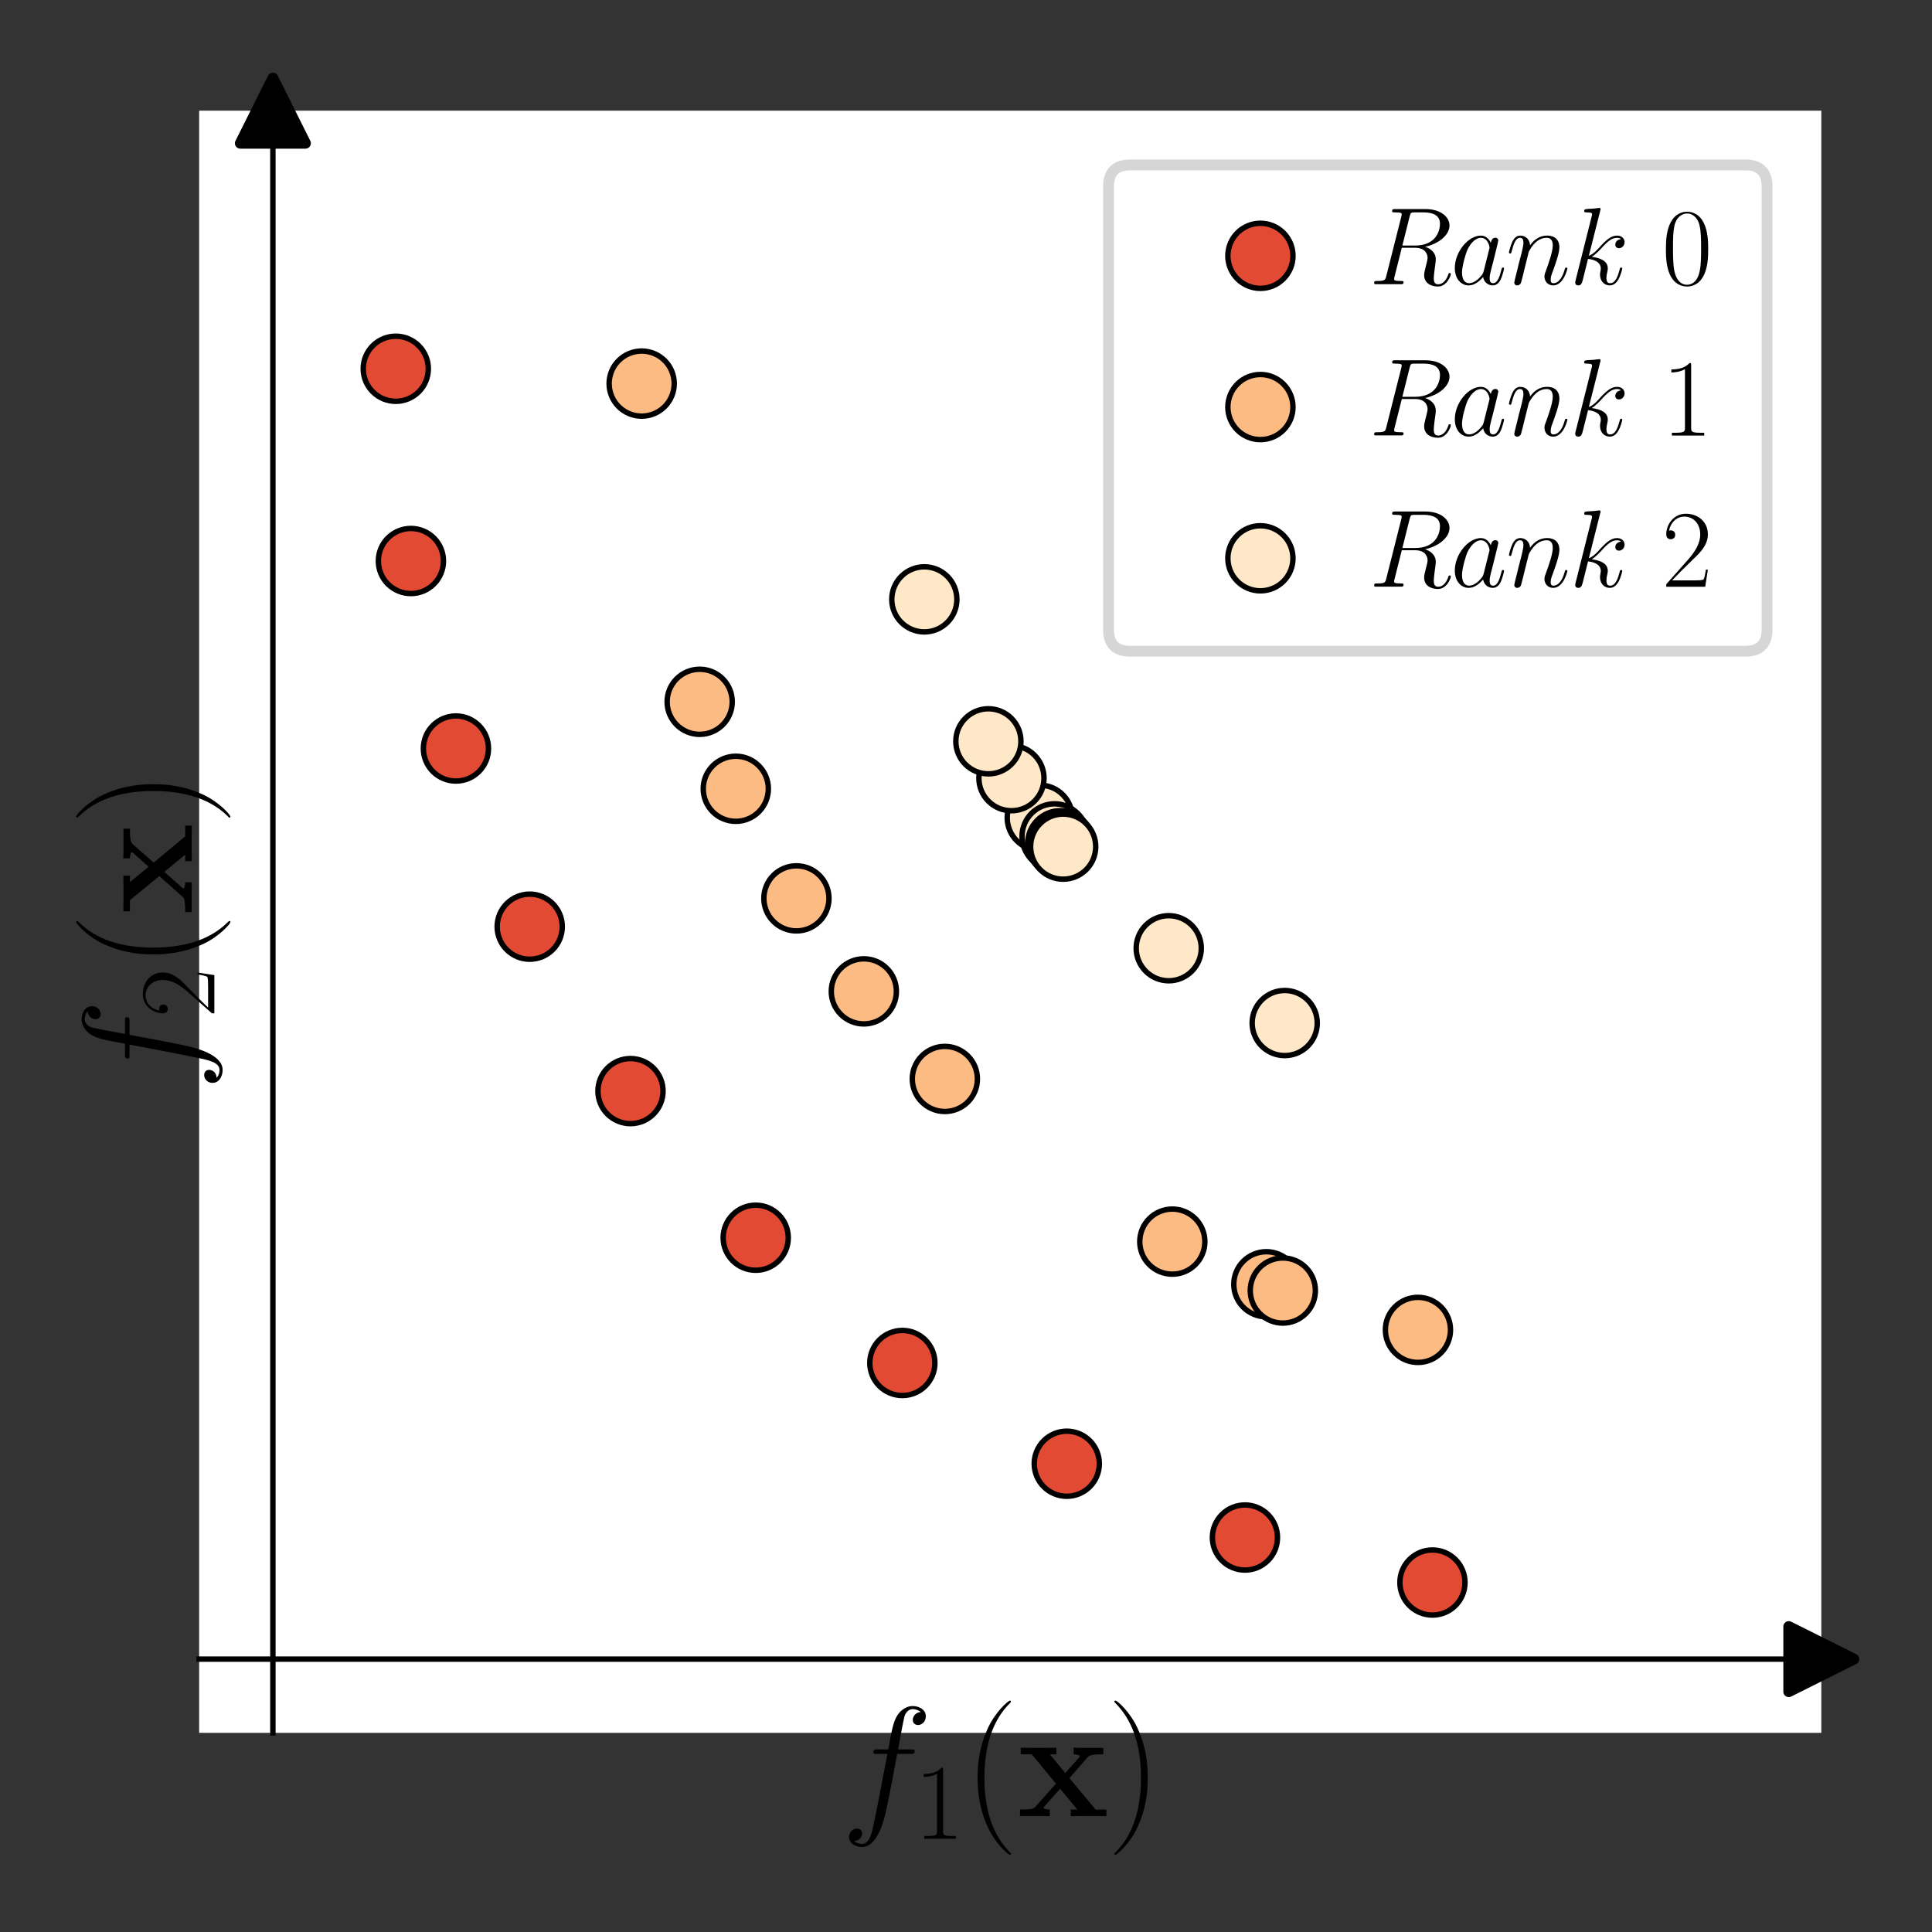 <?xml version="1.0" encoding="utf-8" standalone="no"?>
<!DOCTYPE svg PUBLIC "-//W3C//DTD SVG 1.1//EN"
  "http://www.w3.org/Graphics/SVG/1.1/DTD/svg11.dtd">
<svg xmlns:xlink="http://www.w3.org/1999/xlink" width="178.043pt" height="178.043pt" viewBox="0 0 178.043 178.043" xmlns="http://www.w3.org/2000/svg" version="1.1">
 <rect x="0" y="0" width="178.043" height="178.043" fill="#333333" stroke="none"/>
 <defs>
  <style type="text/css">*{stroke-linejoin: round; stroke-linecap: butt}</style>
 </defs>
 <g id="figure_1">
  <g id="patch_1">
   <path d="M 0 178.043 
L 178.043 178.043 
L 178.043 0 
L 0 0 
L 0 178.043 
z
" style="fill: none"/>
  </g>
  <g id="axes_1">
   <g id="patch_2">
    <path d="M 18.353 159.69 
L 167.843 159.69 
L 167.843 10.2 
L 18.353 10.2 
z
" style="fill: #ffffff"/>
   </g>
   <g id="PathCollection_1">
    <defs>
     <path id="m0407a51939" d="M 0 3 
C 0.796 3 1.559 2.684 2.121 2.121 
C 2.684 1.559 3 0.796 3 0 
C 3 -0.796 2.684 -1.559 2.121 -2.121 
C 1.559 -2.684 0.796 -3 0 -3 
C -0.796 -3 -1.559 -2.684 -2.121 -2.121 
C -2.684 -1.559 -3 -0.796 -3 0 
C -3 0.796 -2.684 1.559 -2.121 2.121 
C -1.559 2.684 -0.796 3 0 3 
z
" style="stroke: #000000; stroke-width: 0.5"/>
    </defs>
    <g clip-path="url(#p0dc18365c1)">
     <use xlink:href="#m0407a51939" x="36.473" y="33.983" style="fill: #e34a33; stroke: #000000; stroke-width: 0.5"/>
     <use xlink:href="#m0407a51939" x="37.867" y="51.699" style="fill: #e34a33; stroke: #000000; stroke-width: 0.5"/>
     <use xlink:href="#m0407a51939" x="42.016" y="68.979" style="fill: #e34a33; stroke: #000000; stroke-width: 0.5"/>
     <use xlink:href="#m0407a51939" x="48.816" y="85.397" style="fill: #e34a33; stroke: #000000; stroke-width: 0.5"/>
     <use xlink:href="#m0407a51939" x="58.102" y="100.549" style="fill: #e34a33; stroke: #000000; stroke-width: 0.5"/>
     <use xlink:href="#m0407a51939" x="69.643" y="114.062" style="fill: #e34a33; stroke: #000000; stroke-width: 0.5"/>
     <use xlink:href="#m0407a51939" x="83.156" y="125.604" style="fill: #e34a33; stroke: #000000; stroke-width: 0.5"/>
     <use xlink:href="#m0407a51939" x="98.308" y="134.889" style="fill: #e34a33; stroke: #000000; stroke-width: 0.5"/>
     <use xlink:href="#m0407a51939" x="114.727" y="141.69" style="fill: #e34a33; stroke: #000000; stroke-width: 0.5"/>
     <use xlink:href="#m0407a51939" x="132.006" y="145.838" style="fill: #e34a33; stroke: #000000; stroke-width: 0.5"/>
    </g>
   </g>
   <g id="PathCollection_2">
    <defs>
     <path id="m01c6cf859b" d="M 0 3 
C 0.796 3 1.559 2.684 2.121 2.121 
C 2.684 1.559 3 0.796 3 0 
C 3 -0.796 2.684 -1.559 2.121 -2.121 
C 1.559 -2.684 0.796 -3 0 -3 
C -0.796 -3 -1.559 -2.684 -2.121 -2.121 
C -2.684 -1.559 -3 -0.796 -3 0 
C -3 0.796 -2.684 1.559 -2.121 2.121 
C -1.559 2.684 -0.796 3 0 3 
z
" style="stroke: #000000; stroke-width: 0.5"/>
    </defs>
    <g clip-path="url(#p0dc18365c1)">
     <use xlink:href="#m01c6cf859b" x="73.393" y="82.789" style="fill: #fdbb84; stroke: #000000; stroke-width: 0.5"/>
     <use xlink:href="#m01c6cf859b" x="108.034" y="114.421" style="fill: #fdbb84; stroke: #000000; stroke-width: 0.5"/>
     <use xlink:href="#m01c6cf859b" x="116.699" y="118.35" style="fill: #fdbb84; stroke: #000000; stroke-width: 0.5"/>
     <use xlink:href="#m01c6cf859b" x="64.479" y="64.674" style="fill: #fdbb84; stroke: #000000; stroke-width: 0.5"/>
     <use xlink:href="#m01c6cf859b" x="79.607" y="91.36" style="fill: #fdbb84; stroke: #000000; stroke-width: 0.5"/>
     <use xlink:href="#m01c6cf859b" x="130.67" y="122.556" style="fill: #fdbb84; stroke: #000000; stroke-width: 0.5"/>
     <use xlink:href="#m01c6cf859b" x="118.218" y="118.929" style="fill: #fdbb84; stroke: #000000; stroke-width: 0.5"/>
     <use xlink:href="#m01c6cf859b" x="59.133" y="35.35" style="fill: #fdbb84; stroke: #000000; stroke-width: 0.5"/>
     <use xlink:href="#m01c6cf859b" x="87.072" y="99.429" style="fill: #fdbb84; stroke: #000000; stroke-width: 0.5"/>
     <use xlink:href="#m01c6cf859b" x="67.807" y="72.69" style="fill: #fdbb84; stroke: #000000; stroke-width: 0.5"/>
    </g>
   </g>
   <g id="PathCollection_3">
    <defs>
     <path id="m7e64caff89" d="M 0 3 
C 0.796 3 1.559 2.684 2.121 2.121 
C 2.684 1.559 3 0.796 3 0 
C 3 -0.796 2.684 -1.559 2.121 -2.121 
C 1.559 -2.684 0.796 -3 0 -3 
C -0.796 -3 -1.559 -2.684 -2.121 -2.121 
C -2.684 -1.559 -3 -0.796 -3 0 
C -3 0.796 -2.684 1.559 -2.121 2.121 
C -1.559 2.684 -0.796 3 0 3 
z
" style="stroke: #000000; stroke-width: 0.5"/>
    </defs>
    <g clip-path="url(#p0dc18365c1)">
     <use xlink:href="#m7e64caff89" x="95.819" y="75.354" style="fill: #fee8c8; stroke: #000000; stroke-width: 0.5"/>
     <use xlink:href="#m7e64caff89" x="97.288" y="77.2" style="fill: #fee8c8; stroke: #000000; stroke-width: 0.5"/>
     <use xlink:href="#m7e64caff89" x="97.185" y="77.075" style="fill: #fee8c8; stroke: #000000; stroke-width: 0.5"/>
     <use xlink:href="#m7e64caff89" x="97.711" y="77.709" style="fill: #fee8c8; stroke: #000000; stroke-width: 0.5"/>
     <use xlink:href="#m7e64caff89" x="118.392" y="94.278" style="fill: #fee8c8; stroke: #000000; stroke-width: 0.5"/>
     <use xlink:href="#m7e64caff89" x="97.976" y="78.022" style="fill: #fee8c8; stroke: #000000; stroke-width: 0.5"/>
     <use xlink:href="#m7e64caff89" x="107.705" y="87.384" style="fill: #fee8c8; stroke: #000000; stroke-width: 0.5"/>
     <use xlink:href="#m7e64caff89" x="85.181" y="55.234" style="fill: #fee8c8; stroke: #000000; stroke-width: 0.5"/>
     <use xlink:href="#m7e64caff89" x="93.21" y="71.712" style="fill: #fee8c8; stroke: #000000; stroke-width: 0.5"/>
     <use xlink:href="#m7e64caff89" x="91.084" y="68.315" style="fill: #fee8c8; stroke: #000000; stroke-width: 0.5"/>
    </g>
   </g>
   <g id="PathCollection_4"/>
   <g id="matplotlib.axis_1">
    <g id="text_1">
     <!-- $f_1({\bf x })$ -->
     <g transform="translate(77.522 167.356)scale(0.14 -0.14)">
      <defs>
       <path id="CMMI12-66" d="M 2854 2566 
C 2982 2566 3034 2566 3034 2688 
C 3034 2752 2982 2752 2867 2752 
L 2349 2752 
C 2470 3429 2560 3897 2611 4107 
C 2650 4265 2784 4416 2950 4416 
C 3085 4416 3219 4358 3283 4298 
C 3034 4272 2957 4082 2957 3969 
C 2957 3837 3053 3759 3174 3759 
C 3302 3759 3494 3870 3494 4119 
C 3494 4393 3226 4544 2944 4544 
C 2669 4544 2400 4334 2272 4078 
C 2157 3848 2093 3611 1946 2752 
L 1517 2752 
C 1395 2752 1331 2752 1331 2637 
C 1331 2566 1370 2566 1498 2566 
L 1907 2566 
C 1792 1976 1530 542 1382 -137 
C 1274 -689 1178 -1152 858 -1152 
C 838 -1152 653 -1152 538 -1031 
C 864 -1005 864 -726 864 -720 
C 864 -593 768 -517 646 -517 
C 518 -517 326 -625 326 -867 
C 326 -1140 608 -1280 858 -1280 
C 1510 -1280 1779 -118 1850 199 
C 1965 688 2278 2376 2310 2566 
L 2854 2566 
z
" transform="scale(0.016)"/>
       <path id="CMR17-31" d="M 1702 4058 
C 1702 4192 1696 4192 1606 4192 
C 1357 3916 979 3827 621 3827 
C 602 3827 570 3827 563 3808 
C 557 3795 557 3782 557 3648 
C 755 3648 1088 3686 1344 3839 
L 1344 461 
C 1344 236 1331 160 781 160 
L 589 160 
L 589 0 
C 896 0 1216 0 1523 0 
C 1830 0 2150 0 2458 0 
L 2458 160 
L 2266 160 
C 1715 160 1702 230 1702 458 
L 1702 4058 
z
" transform="scale(0.016)"/>
       <path id="CMR17-28" d="M 1958 -1561 
C 1958 -1555 1958 -1542 1939 -1523 
C 1645 -1224 858 -407 858 1581 
C 858 3569 1632 4379 1946 4697 
C 1946 4704 1958 4717 1958 4736 
C 1958 4755 1939 4768 1914 4768 
C 1843 4768 1299 4296 986 3594 
C 666 2887 576 2199 576 1588 
C 576 1128 621 351 1005 -471 
C 1312 -1135 1837 -1600 1914 -1600 
C 1946 -1600 1958 -1587 1958 -1561 
z
" transform="scale(0.016)"/>
       <path id="CMBX12-78" d="M 2157 1567 
L 2899 2415 
C 2970 2498 3027 2549 3558 2549 
L 3558 2816 
C 3200 2816 3187 2816 2970 2816 
C 2784 2816 2509 2816 2330 2822 
L 2330 2549 
C 2451 2549 2586 2517 2586 2472 
C 2586 2460 2554 2415 2541 2402 
L 1984 1778 
L 1350 2549 
L 1619 2549 
L 1619 2822 
C 1472 2816 1037 2816 864 2816 
C 672 2816 326 2816 147 2822 
L 147 2549 
L 602 2549 
L 1600 1338 
L 768 401 
C 691 312 646 267 115 267 
L 115 0 
C 499 0 512 0 710 0 
C 896 0 1165 0 1344 -6 
L 1344 267 
C 1222 267 1088 299 1088 344 
C 1088 350 1088 356 1133 407 
L 1773 1128 
L 2483 267 
L 2214 267 
L 2214 -6 
C 2368 0 2797 0 2976 0 
C 3168 0 3507 0 3686 -6 
L 3686 267 
L 3238 267 
L 2157 1567 
z
" transform="scale(0.016)"/>
       <path id="CMR17-29" d="M 1683 1581 
C 1683 2040 1638 2817 1254 3639 
C 947 4303 422 4768 346 4768 
C 326 4768 301 4761 301 4729 
C 301 4717 307 4710 314 4697 
C 621 4378 1402 3568 1402 1584 
C 1402 -407 627 -1217 314 -1537 
C 307 -1549 301 -1556 301 -1568 
C 301 -1600 326 -1600 346 -1600 
C 416 -1600 960 -1128 1274 -426 
C 1594 281 1683 969 1683 1581 
z
" transform="scale(0.016)"/>
      </defs>
      <use xlink:href="#CMMI12-66" transform="scale(0.996)"/>
      <use xlink:href="#CMR17-31" transform="translate(48.083 -14.944)scale(0.697)"/>
      <use xlink:href="#CMR17-28" transform="translate(80.565 0)scale(0.996)"/>
      <use xlink:href="#CMBX12-78" transform="translate(115.845 0)scale(0.996)"/>
      <use xlink:href="#CMR17-29" transform="translate(174.998 0)scale(0.996)"/>
     </g>
    </g>
   </g>
   <g id="matplotlib.axis_2">
    <g id="text_2">
     <!-- $f_2({\bf x })$ -->
     <g transform="translate(17.661 100.52)rotate(-90)scale(0.14 -0.14)">
      <defs>
       <path id="CMR17-32" d="M 2669 989 
L 2554 989 
C 2490 536 2438 459 2413 420 
C 2381 369 1920 369 1830 369 
L 602 369 
C 832 619 1280 1072 1824 1597 
C 2214 1967 2669 2402 2669 3035 
C 2669 3790 2067 4224 1395 4224 
C 691 4224 262 3604 262 3030 
C 262 2780 448 2748 525 2748 
C 589 2748 781 2787 781 3010 
C 781 3207 614 3264 525 3264 
C 486 3264 448 3258 422 3245 
C 544 3790 915 4058 1306 4058 
C 1862 4058 2227 3617 2227 3035 
C 2227 2479 1901 2000 1536 1584 
L 262 146 
L 262 0 
L 2515 0 
L 2669 989 
z
" transform="scale(0.016)"/>
      </defs>
      <use xlink:href="#CMMI12-66" transform="scale(0.996)"/>
      <use xlink:href="#CMR17-32" transform="translate(48.083 -14.944)scale(0.697)"/>
      <use xlink:href="#CMR17-28" transform="translate(80.565 0)scale(0.996)"/>
      <use xlink:href="#CMBX12-78" transform="translate(115.845 0)scale(0.996)"/>
      <use xlink:href="#CMR17-29" transform="translate(174.998 0)scale(0.996)"/>
     </g>
    </g>
   </g>
   <g id="line2d_1">
    <defs>
     <path id="mdc22a18311" d="M 3 0 
L -3 -3 
L -3 3 
z
" style="stroke: #000000; stroke-linejoin: miter"/>
    </defs>
    <g>
     <use xlink:href="#mdc22a18311" x="167.843" y="152.895" style="stroke: #000000; stroke-linejoin: miter"/>
    </g>
   </g>
   <g id="line2d_2">
    <defs>
     <path id="m7d22e06bef" d="M 0 -3 
L -3 3 
L 3 3 
z
" style="stroke: #000000; stroke-linejoin: miter"/>
    </defs>
    <g>
     <use xlink:href="#m7d22e06bef" x="25.148" y="10.2" style="stroke: #000000; stroke-linejoin: miter"/>
    </g>
   </g>
   <g id="patch_3">
    <path d="M 25.148 159.69 
L 25.148 10.2 
" style="fill: none; stroke: #000000; stroke-width: 0.5; stroke-linejoin: miter; stroke-linecap: square"/>
   </g>
   <g id="patch_4">
    <path d="M 18.353 152.895 
L 167.843 152.895 
" style="fill: none; stroke: #000000; stroke-width: 0.5; stroke-linejoin: miter; stroke-linecap: square"/>
   </g>
   <g id="legend_1">
    <g id="patch_5">
     <path d="M 104.153 60.012 
L 160.843 60.012 
Q 162.843 60.012 162.843 58.012 
L 162.843 17.2 
Q 162.843 15.2 160.843 15.2 
L 104.153 15.2 
Q 102.153 15.2 102.153 17.2 
L 102.153 58.012 
Q 102.153 60.012 104.153 60.012 
z
" style="fill: #ffffff; opacity: 0.8; stroke: #cccccc; stroke-linejoin: miter"/>
    </g>
    <g id="PathCollection_5">
     <g>
      <use xlink:href="#m0407a51939" x="116.153" y="23.575" style="fill: #e34a33; stroke: #000000; stroke-width: 0.5"/>
     </g>
    </g>
    <g id="text_3">
     <!-- $Rank\ 0$ -->
     <g transform="translate(126.153 26.2)scale(0.1 -0.1)">
      <defs>
       <path id="CMMI12-52" d="M 2355 3924 
C 2413 4160 2438 4160 2688 4160 
L 3149 4160 
C 3699 4160 4109 3995 4109 3499 
C 4109 3175 3942 2240 2656 2240 
L 1933 2240 
L 2355 3924 
z
M 3245 2169 
C 4038 2341 4659 2851 4659 3398 
C 4659 3894 4154 4352 3264 4352 
L 1530 4352 
C 1402 4352 1344 4352 1344 4226 
C 1344 4160 1389 4160 1510 4160 
C 1894 4160 1894 4112 1894 4045 
C 1894 4033 1894 3994 1869 3899 
L 1005 479 
C 947 256 934 192 493 192 
C 346 192 301 192 301 71 
C 301 7 371 7 390 7 
C 506 7 640 7 762 7 
L 1517 7 
C 1632 7 1766 7 1882 7 
C 1933 7 2003 7 2003 128 
C 2003 192 1946 192 1850 192 
C 1459 192 1459 243 1459 306 
C 1459 313 1459 357 1472 407 
L 1901 2112 
L 2669 2112 
C 3277 2112 3392 1731 3392 1522 
C 3392 1427 3328 1179 3283 1014 
C 3213 723 3194 652 3194 532 
C 3194 82 3565 -128 3994 -128 
C 4512 -128 4736 501 4736 591 
C 4736 635 4704 654 4666 654 
C 4614 654 4602 616 4589 565 
C 4435 114 4173 0 4013 0 
C 3853 0 3750 70 3750 356 
C 3750 509 3827 1088 3834 1120 
C 3866 1355 3866 1380 3866 1432 
C 3866 1896 3488 2093 3245 2169 
z
" transform="scale(0.016)"/>
       <path id="CMMI12-61" d="M 1926 760 
C 1894 651 1894 639 1805 517 
C 1664 338 1382 64 1082 64 
C 819 64 672 300 672 677 
C 672 1028 870 1743 992 2012 
C 1210 2459 1510 2689 1760 2689 
C 2182 2689 2266 2165 2266 2114 
C 2266 2108 2246 2024 2240 2012 
L 1926 760 
z
M 2336 2395 
C 2266 2561 2093 2816 1760 2816 
C 1037 2816 256 1884 256 939 
C 256 307 627 -64 1062 -64 
C 1414 -64 1715 211 1894 422 
C 1958 45 2259 -64 2451 -64 
C 2643 -64 2797 51 2912 281 
C 3014 498 3104 888 3104 913 
C 3104 945 3078 971 3040 971 
C 2982 971 2976 939 2950 843 
C 2854 466 2733 64 2470 64 
C 2285 64 2272 230 2272 358 
C 2272 505 2291 575 2349 824 
C 2394 984 2426 1124 2477 1309 
C 2714 2267 2771 2497 2771 2535 
C 2771 2625 2701 2695 2605 2695 
C 2400 2695 2349 2472 2336 2395 
z
" transform="scale(0.016)"/>
       <path id="CMMI12-6e" d="M 1318 1871 
C 1331 1910 1491 2229 1728 2433 
C 1894 2586 2112 2689 2362 2689 
C 2618 2689 2707 2497 2707 2242 
C 2707 1878 2445 1150 2317 805 
C 2259 651 2227 568 2227 453 
C 2227 166 2426 -64 2733 -64 
C 3328 -64 3552 875 3552 913 
C 3552 945 3526 971 3488 971 
C 3430 971 3424 952 3392 843 
C 3245 319 3002 64 2752 64 
C 2688 64 2586 64 2586 269 
C 2586 429 2656 621 2694 710 
C 2822 1063 3091 1780 3091 2145 
C 3091 2528 2867 2816 2381 2816 
C 1811 2816 1510 2415 1395 2255 
C 1376 2618 1114 2816 832 2816 
C 627 2816 486 2695 378 2478 
C 262 2248 173 1865 173 1839 
C 173 1814 198 1782 243 1782 
C 294 1782 301 1788 339 1935 
C 442 2325 557 2689 813 2689 
C 960 2689 1011 2586 1011 2395 
C 1011 2254 947 2005 902 1807 
L 723 1118 
C 698 996 627 709 595 594 
C 550 428 480 128 480 96 
C 480 6 550 -64 646 -64 
C 723 -64 813 -26 864 70 
C 877 102 934 326 966 453 
L 1107 1028 
L 1318 1871 
z
" transform="scale(0.016)"/>
       <path id="CMMI12-6b" d="M 1798 4257 
C 1805 4283 1818 4321 1818 4352 
C 1818 4416 1754 4416 1741 4416 
C 1734 4416 1504 4393 1389 4377 
C 1280 4377 1184 4358 1069 4358 
C 915 4345 870 4339 870 4224 
C 870 4160 934 4160 998 4160 
C 1325 4160 1325 4103 1325 4040 
C 1325 4015 1325 4002 1293 3888 
L 378 248 
C 352 152 352 140 352 101 
C 352 -38 461 -64 525 -64 
C 704 -64 742 77 794 275 
L 1094 1469 
C 1555 1418 1830 1226 1830 920 
C 1830 881 1830 856 1811 760 
C 1786 664 1786 588 1786 556 
C 1786 185 2029 -64 2355 -64 
C 2650 -64 2803 204 2854 294 
C 2989 530 3072 888 3072 913 
C 3072 945 3046 971 3008 971 
C 2950 971 2944 945 2918 843 
C 2829 511 2694 64 2368 64 
C 2240 64 2157 128 2157 370 
C 2157 492 2182 632 2208 728 
C 2234 843 2234 849 2234 926 
C 2234 1303 1894 1514 1306 1590 
C 1536 1731 1766 1980 1856 2076 
C 2221 2484 2470 2689 2765 2689 
C 2912 2689 2950 2650 2995 2612 
C 2758 2586 2669 2420 2669 2293 
C 2669 2139 2790 2088 2880 2088 
C 3053 2088 3206 2235 3206 2440 
C 3206 2625 3059 2816 2771 2816 
C 2419 2816 2131 2567 1677 2056 
C 1613 1980 1376 1737 1139 1648 
L 1798 4257 
z
" transform="scale(0.016)"/>
       <path id="CMR17-30" d="M 2688 2025 
C 2688 2416 2682 3080 2413 3591 
C 2176 4039 1798 4198 1466 4198 
C 1158 4198 768 4058 525 3597 
C 269 3118 243 2524 243 2025 
C 243 1661 250 1106 448 619 
C 723 -39 1216 -128 1466 -128 
C 1760 -128 2208 -7 2470 600 
C 2662 1042 2688 1559 2688 2025 
z
M 1466 -26 
C 1056 -26 813 325 723 812 
C 653 1188 653 1738 653 2096 
C 653 2588 653 2997 736 3387 
C 858 3929 1216 4096 1466 4096 
C 1728 4096 2067 3923 2189 3400 
C 2272 3036 2278 2607 2278 2096 
C 2278 1680 2278 1169 2202 792 
C 2067 95 1690 -26 1466 -26 
z
" transform="scale(0.016)"/>
      </defs>
      <use xlink:href="#CMMI12-52" transform="scale(0.996)"/>
      <use xlink:href="#CMMI12-61" transform="translate(75.071 0)scale(0.996)"/>
      <use xlink:href="#CMMI12-6e" transform="translate(126.279 0)scale(0.996)"/>
      <use xlink:href="#CMMI12-6b" transform="translate(184.509 0)scale(0.996)"/>
      <use xlink:href="#CMR17-30" transform="translate(269.817 0)scale(0.996)"/>
     </g>
    </g>
    <g id="PathCollection_6">
     <g>
      <use xlink:href="#m01c6cf859b" x="116.153" y="37.512" style="fill: #fdbb84; stroke: #000000; stroke-width: 0.5"/>
     </g>
    </g>
    <g id="text_4">
     <!-- $Rank\ 1$ -->
     <g transform="translate(126.153 40.137)scale(0.1 -0.1)">
      <use xlink:href="#CMMI12-52" transform="scale(0.996)"/>
      <use xlink:href="#CMMI12-61" transform="translate(75.071 0)scale(0.996)"/>
      <use xlink:href="#CMMI12-6e" transform="translate(126.279 0)scale(0.996)"/>
      <use xlink:href="#CMMI12-6b" transform="translate(184.509 0)scale(0.996)"/>
      <use xlink:href="#CMR17-31" transform="translate(269.817 0)scale(0.996)"/>
     </g>
    </g>
    <g id="PathCollection_7">
     <g>
      <use xlink:href="#m7e64caff89" x="116.153" y="51.449" style="fill: #fee8c8; stroke: #000000; stroke-width: 0.5"/>
     </g>
    </g>
    <g id="text_5">
     <!-- $Rank\ 2$ -->
     <g transform="translate(126.153 54.074)scale(0.1 -0.1)">
      <use xlink:href="#CMMI12-52" transform="scale(0.996)"/>
      <use xlink:href="#CMMI12-61" transform="translate(75.071 0)scale(0.996)"/>
      <use xlink:href="#CMMI12-6e" transform="translate(126.279 0)scale(0.996)"/>
      <use xlink:href="#CMMI12-6b" transform="translate(184.509 0)scale(0.996)"/>
      <use xlink:href="#CMR17-32" transform="translate(269.817 0)scale(0.996)"/>
     </g>
    </g>
   </g>
  </g>
 </g>
 <defs>
  <clipPath id="p0dc18365c1">
   <rect x="18.353" y="10.2" width="149.49" height="149.49"/>
  </clipPath>
 </defs>
</svg>

